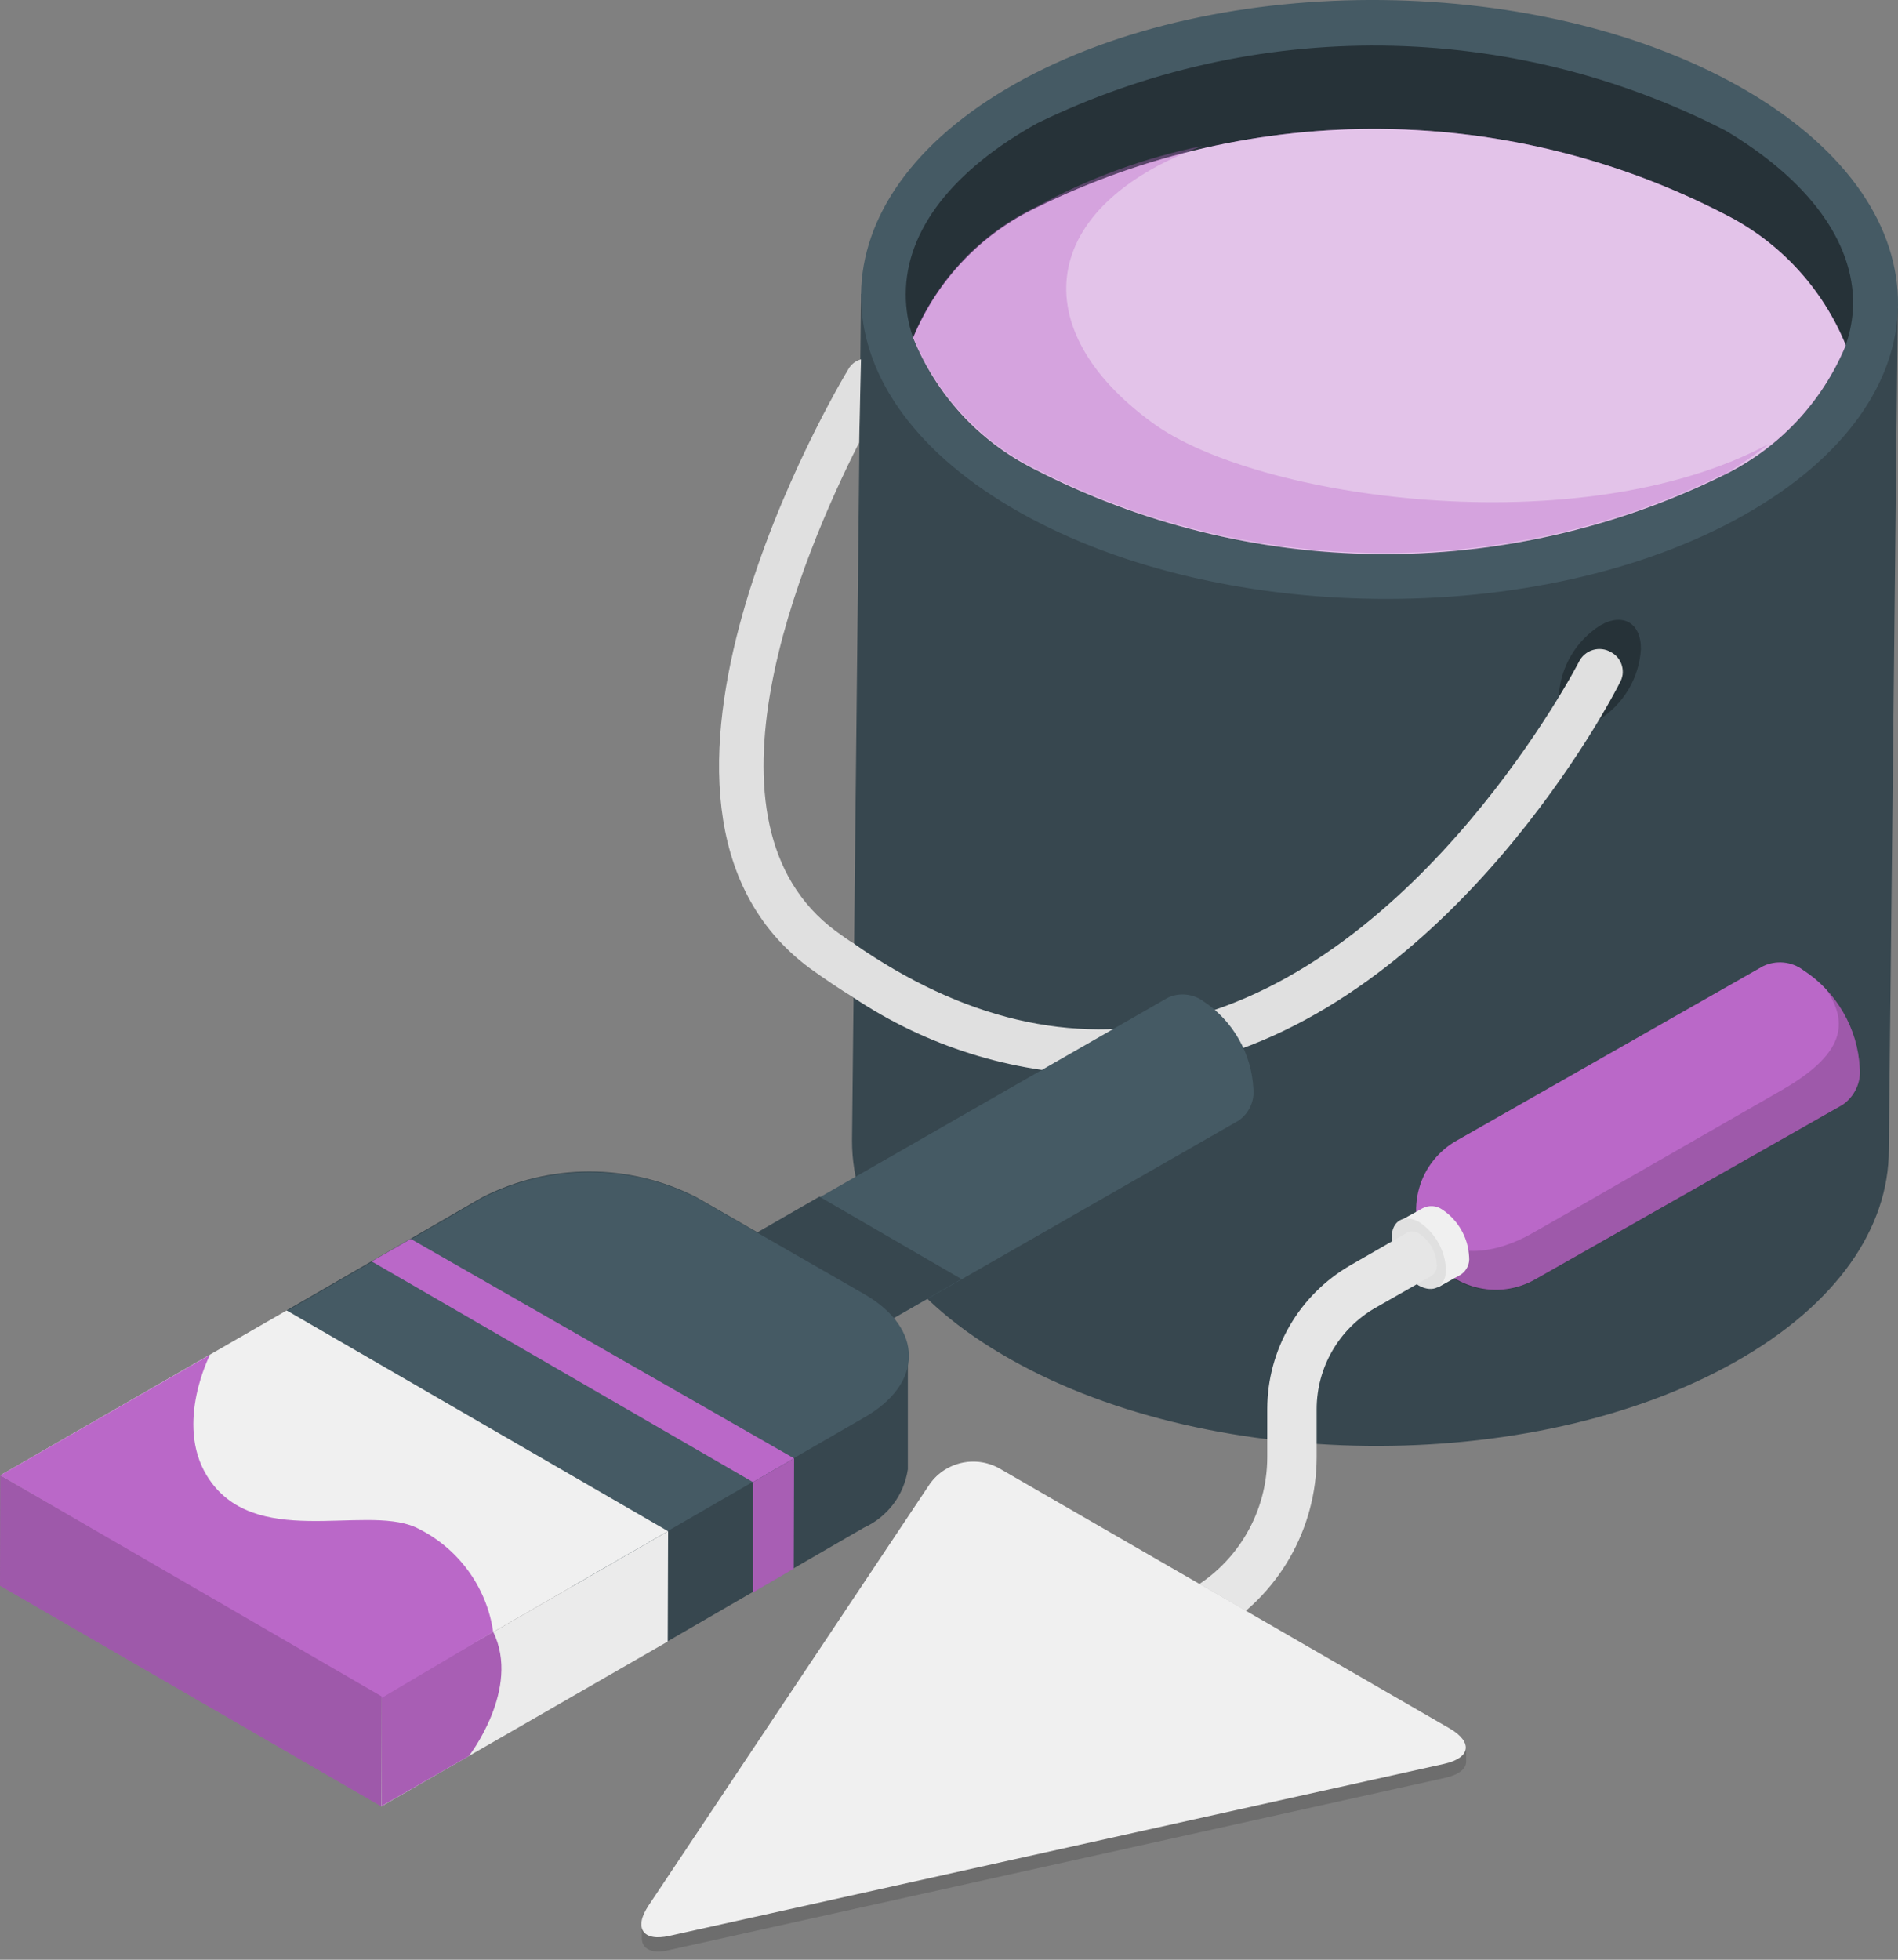 <svg width="31" height="32" viewBox="0 0 31 32" fill="none" xmlns="http://www.w3.org/2000/svg">
<rect x="0" y="0" width="31" height="32" fill="#808080" stroke="none"/>
<path d="M30.997 5.029L14.063 4.798L13.916 18.627C13.916 19.878 14.712 21.141 16.357 22.11C19.641 24.058 25.005 24.116 28.336 22.241C30.012 21.298 30.85 20.041 30.85 18.778L30.997 5.029Z" fill="#37474F"/>
<path d="M16.582 1.367C13.255 3.243 13.219 6.338 16.508 8.281C19.798 10.225 25.156 10.288 28.482 8.412C31.808 6.537 31.845 3.442 28.556 1.498C25.266 -0.445 19.908 -0.508 16.582 1.367Z" fill="#455A64"/>
<path d="M30.267 4.971C30.262 5.198 30.221 5.422 30.146 5.636C29.759 6.576 29.037 7.337 28.119 7.773C26.366 8.631 24.436 9.067 22.485 9.046C20.533 9.025 18.613 8.548 16.879 7.653C15.986 7.203 15.288 6.443 14.915 5.516C14.833 5.287 14.793 5.046 14.794 4.803C14.794 3.756 15.569 2.776 16.942 2.012C18.696 1.158 20.625 0.724 22.576 0.745C24.527 0.766 26.446 1.241 28.182 2.132C29.528 2.933 30.277 3.939 30.267 4.971Z" fill="#263238"/>
<path d="M30.147 5.637C29.76 6.576 29.038 7.338 28.12 7.774C26.367 8.632 24.437 9.068 22.485 9.047C20.534 9.026 18.614 8.549 16.879 7.653C15.987 7.203 15.289 6.443 14.915 5.516C15.303 4.578 16.025 3.818 16.942 3.384C18.694 2.523 20.624 2.085 22.577 2.106C24.529 2.127 26.449 2.606 28.183 3.505C29.073 3.955 29.771 4.712 30.147 5.637Z" fill="#BA68C8"/>
<path opacity="0.6" d="M30.147 5.637C29.76 6.576 29.038 7.338 28.12 7.774C26.367 8.632 24.437 9.068 22.485 9.047C20.534 9.026 18.614 8.549 16.879 7.653C15.987 7.203 15.289 6.443 14.915 5.516C15.303 4.578 16.025 3.818 16.942 3.384C18.694 2.523 20.624 2.085 22.577 2.106C24.529 2.127 26.449 2.606 28.183 3.505C29.073 3.955 29.771 4.712 30.147 5.637Z" fill="white"/>
<path opacity="0.35" d="M28.12 7.773C28.388 7.616 28.646 7.441 28.89 7.249C25.799 8.905 20.509 8.145 18.823 6.904C16.727 5.379 16.947 3.379 19.64 2.383C18.696 2.575 17.787 2.907 16.942 3.368C16.025 3.802 15.303 4.562 14.915 5.5C15.289 6.427 15.987 7.187 16.879 7.637C18.614 8.532 20.534 9.01 22.485 9.03C24.437 9.051 26.367 8.615 28.12 7.757V7.773Z" fill="#BA68C8"/>
<path d="M26.141 10.21C26.508 10 26.806 10.173 26.801 10.602C26.786 10.834 26.717 11.058 26.598 11.258C26.48 11.457 26.316 11.626 26.12 11.749C25.748 11.959 25.455 11.786 25.46 11.362C25.474 11.129 25.542 10.904 25.661 10.703C25.779 10.503 25.944 10.333 26.141 10.21Z" fill="#263238"/>
<path d="M14.031 7.229C13.104 9.062 11.25 13.431 13.654 15.206C13.759 15.28 13.848 15.348 13.953 15.411V16.296C13.712 16.149 13.466 15.982 13.225 15.809C9.632 13.143 13.686 6.307 13.859 6.024C13.903 5.947 13.977 5.891 14.063 5.867L14.031 7.229Z" fill="#E0E0E0"/>
<path d="M26.454 11.152C26.35 11.367 23.736 16.39 19.43 17.375C18.945 17.491 18.447 17.549 17.948 17.547C16.52 17.52 15.129 17.083 13.941 16.29V15.405C15.717 16.641 17.503 17.066 19.257 16.657C23.228 15.73 25.768 10.853 25.789 10.806C25.812 10.76 25.843 10.719 25.883 10.686C25.922 10.652 25.967 10.628 26.017 10.613C26.066 10.598 26.118 10.594 26.169 10.6C26.22 10.606 26.269 10.623 26.313 10.649C26.356 10.672 26.394 10.703 26.425 10.741C26.455 10.779 26.478 10.823 26.491 10.87C26.504 10.917 26.508 10.966 26.502 11.015C26.495 11.063 26.479 11.11 26.454 11.152Z" fill="#E0E0E0"/>
<path d="M12.567 22.687L20.23 18.298C20.314 18.24 20.38 18.161 20.422 18.069C20.465 17.977 20.482 17.875 20.471 17.774C20.456 17.489 20.374 17.212 20.232 16.965C20.09 16.717 19.892 16.506 19.654 16.349C19.571 16.288 19.474 16.251 19.371 16.241C19.269 16.23 19.166 16.248 19.073 16.292L11.425 20.676L12.567 22.687Z" fill="#455A64"/>
<path d="M13.383 19.54L15.704 20.886L12.566 22.688L11.409 20.676L13.383 19.54Z" fill="#37474F"/>
<path d="M4.677 23.201L6.248 22.3L4.677 21.399L7.877 19.55C8.419 19.273 9.018 19.129 9.627 19.129C10.235 19.129 10.834 19.273 11.376 19.55L14.11 21.121C14.298 21.209 14.461 21.342 14.586 21.507C14.711 21.672 14.794 21.865 14.828 22.069C14.828 22.106 14.828 23.641 14.828 23.992C14.797 24.198 14.716 24.393 14.591 24.56C14.465 24.726 14.3 24.859 14.11 24.945L10.899 26.804L4.677 23.201Z" fill="#37474F"/>
<path d="M14.117 21.132L11.382 19.561C10.841 19.284 10.241 19.14 9.633 19.14C9.025 19.14 8.425 19.284 7.883 19.561L4.683 21.41L10.901 25.003L14.101 23.154C15.091 22.599 15.091 21.692 14.117 21.132Z" fill="#455A64"/>
<path d="M10.91 25.002L4.682 21.398L0.004 24.091L6.232 27.7L10.91 25.002Z" fill="#F0F0F0"/>
<path d="M10.912 25.002L6.234 27.7L6.229 29.496L10.906 26.804L10.912 25.002Z" fill="#EBEBEB"/>
<path d="M12.298 24.201L6.07 20.597L6.709 20.23L12.969 23.813L12.298 24.201Z" fill="#BA68C8"/>
<path d="M12.299 24.201V26.002L12.964 25.615L12.97 23.813L12.299 24.201Z" fill="#BA68C8"/>
<path opacity="0.1" d="M12.299 24.201V26.002L12.964 25.615L12.97 23.813L12.299 24.201Z" fill="black"/>
<path d="M7.658 28.674C7.658 28.674 8.511 27.579 8.056 26.647L6.233 27.695V29.491L7.658 28.674Z" fill="#BA68C8"/>
<path opacity="0.1" d="M7.658 28.674C7.658 28.674 8.511 27.579 8.056 26.647L6.233 27.695V29.491L7.658 28.674Z" fill="black"/>
<path d="M8.055 26.647C8.002 26.278 7.857 25.928 7.633 25.629C7.41 25.33 7.116 25.091 6.777 24.934C5.929 24.568 4.127 25.317 3.378 24.096C2.854 23.237 3.43 22.122 3.43 22.122L0.004 24.091L6.232 27.726L8.055 26.647Z" fill="#BA68C8"/>
<path d="M0.005 24.091L0 25.893L6.228 29.497L6.233 27.7L0.005 24.091Z" fill="#BA68C8"/>
<path opacity="0.15" d="M0.005 24.091L0 25.893L6.228 29.497L6.233 27.7L0.005 24.091Z" fill="black"/>
<path d="M30.375 17.441C30.387 17.557 30.367 17.674 30.317 17.779C30.268 17.884 30.192 17.974 30.096 18.04L25.087 20.884C24.938 20.971 24.774 21.027 24.603 21.05C24.432 21.073 24.259 21.061 24.092 21.016C23.926 20.971 23.77 20.894 23.634 20.789C23.498 20.683 23.384 20.552 23.299 20.402C23.214 20.252 23.159 20.087 23.139 19.916C23.118 19.745 23.131 19.572 23.178 19.406C23.224 19.24 23.303 19.085 23.41 18.951C23.517 18.816 23.65 18.703 23.8 18.62L28.793 15.778C28.898 15.727 29.015 15.706 29.132 15.717C29.248 15.728 29.359 15.771 29.452 15.841C29.722 16.016 29.946 16.252 30.106 16.53C30.267 16.808 30.359 17.12 30.375 17.441Z" fill="#BA68C8"/>
<path opacity="0.15" d="M30.374 17.441C30.349 16.941 30.143 16.467 29.794 16.107C30.166 16.634 30.219 17.161 29.099 17.802C27.978 18.443 25.49 19.877 25.007 20.148C24.525 20.42 23.605 20.715 23.125 19.858C23.133 20.054 23.188 20.246 23.283 20.417C23.371 20.567 23.488 20.699 23.627 20.804C23.766 20.909 23.924 20.985 24.093 21.028C24.261 21.072 24.437 21.081 24.609 21.056C24.782 21.032 24.947 20.973 25.097 20.884L30.105 18.039C30.2 17.973 30.274 17.882 30.322 17.777C30.369 17.672 30.387 17.555 30.374 17.441Z" fill="black"/>
<path d="M23.555 19.75C23.684 19.835 23.792 19.95 23.868 20.085C23.945 20.22 23.988 20.37 23.995 20.525C24.001 20.581 23.992 20.637 23.968 20.687C23.944 20.738 23.907 20.781 23.861 20.812L23.484 21.023L22.862 19.937L23.236 19.729C23.286 19.703 23.342 19.691 23.399 19.695C23.455 19.698 23.509 19.718 23.555 19.75Z" fill="#F0F0F0"/>
<path d="M23.617 20.728C23.617 21.01 23.416 21.126 23.171 20.991C23.042 20.906 22.935 20.791 22.858 20.657C22.781 20.522 22.737 20.371 22.729 20.216C22.729 19.934 22.931 19.818 23.177 19.953C23.306 20.038 23.413 20.153 23.49 20.288C23.566 20.422 23.61 20.573 23.617 20.728Z" fill="#E0E0E0"/>
<path d="M23.466 20.643C23.461 20.544 23.433 20.448 23.384 20.362C23.335 20.276 23.267 20.202 23.184 20.148C23.154 20.125 23.117 20.111 23.079 20.109C23.041 20.106 23.003 20.115 22.97 20.135L22.053 20.662C21.642 20.9 21.3 21.241 21.062 21.653C20.825 22.064 20.699 22.53 20.698 23.005V23.796C20.697 24.233 20.582 24.661 20.363 25.039C20.145 25.417 19.831 25.731 19.454 25.95L18.713 26.38L19.116 27.078L19.857 26.651C20.357 26.361 20.773 25.945 21.062 25.444C21.351 24.943 21.504 24.375 21.505 23.796V23.005C21.506 22.672 21.594 22.345 21.761 22.056C21.928 21.767 22.168 21.528 22.456 21.36L23.381 20.833C23.412 20.813 23.436 20.784 23.451 20.75C23.466 20.717 23.471 20.68 23.466 20.643Z" fill="#E6E6E6"/>
<path opacity="0.15" d="M23.677 28.222L16.325 23.978C16.135 23.87 15.912 23.837 15.699 23.886C15.486 23.935 15.3 24.062 15.176 24.242L10.602 31.096C10.533 31.186 10.492 31.294 10.483 31.407C10.483 31.449 10.483 31.61 10.483 31.649C10.483 31.823 10.647 31.913 10.94 31.839L23.593 29.032C23.828 28.982 23.946 28.881 23.946 28.768C23.946 28.726 23.946 28.56 23.946 28.517C23.941 28.436 23.854 28.325 23.677 28.222Z" fill="black"/>
<path d="M16.325 23.978L23.677 28.223C24.062 28.447 24.022 28.705 23.587 28.802L10.934 31.61C10.499 31.708 10.346 31.483 10.594 31.112L15.168 24.258C15.289 24.073 15.476 23.942 15.691 23.89C15.906 23.838 16.132 23.87 16.325 23.978Z" fill="#F0F0F0"/>
</svg>
